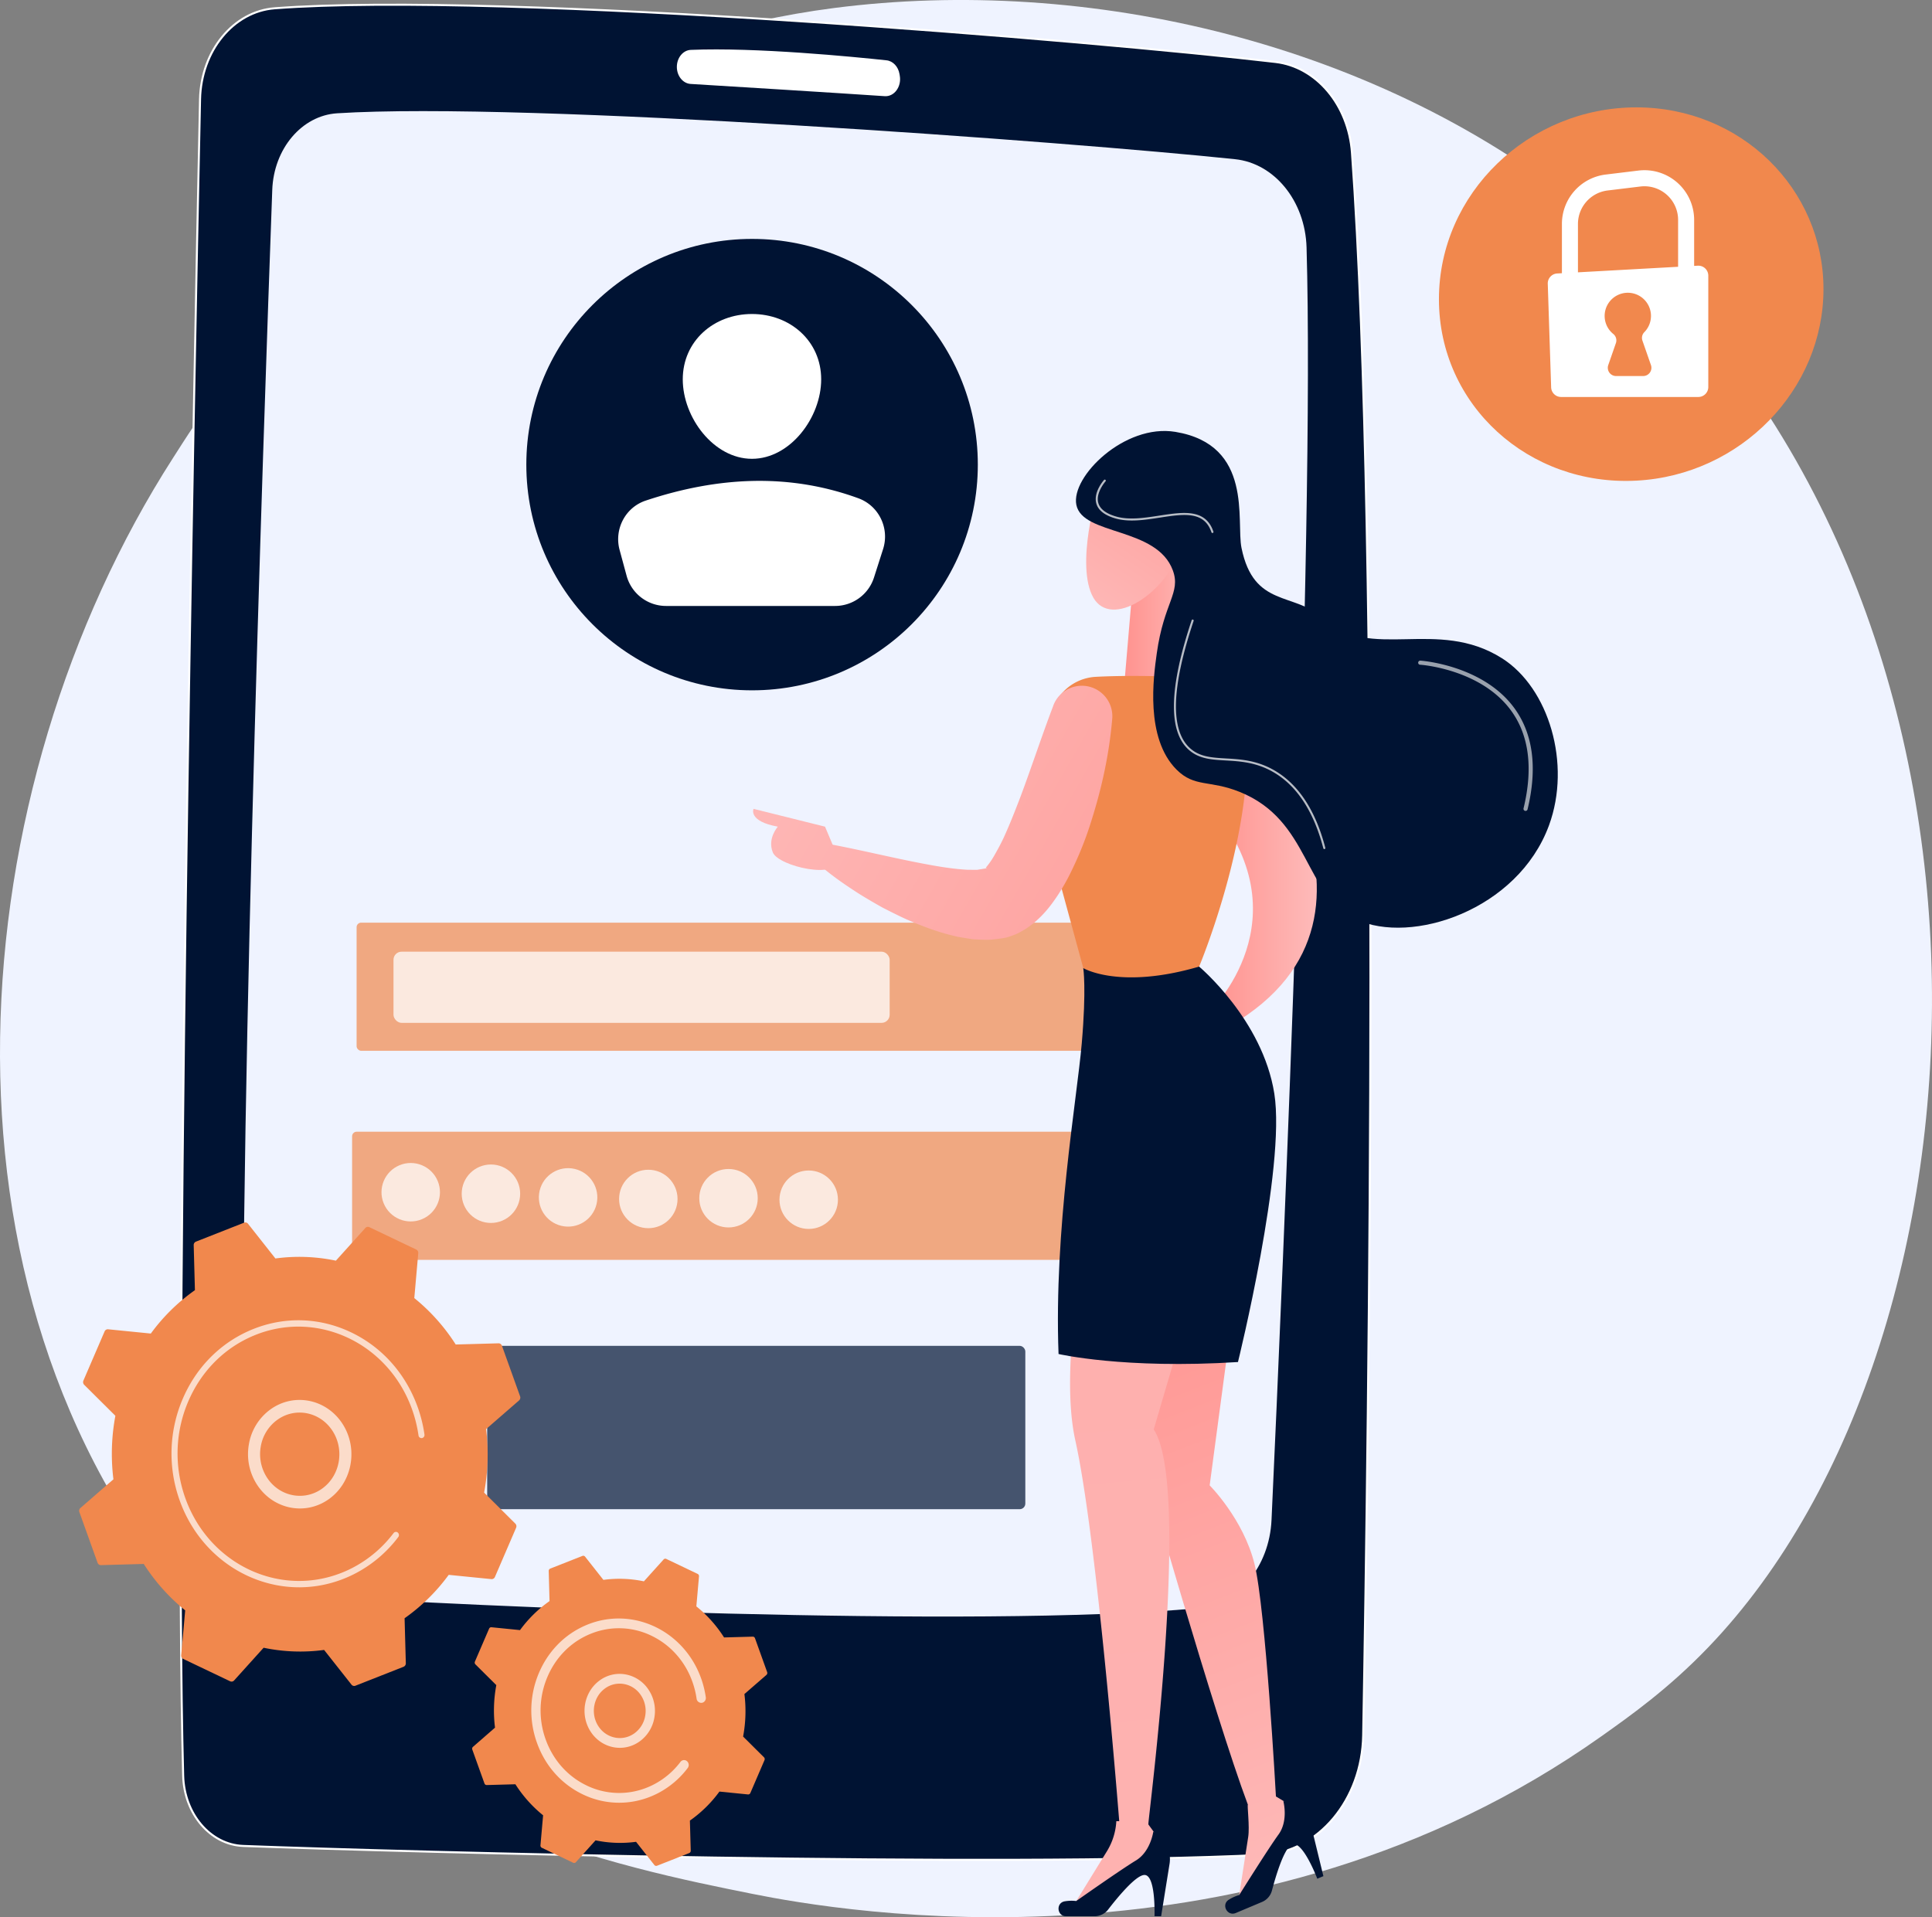 <svg xmlns="http://www.w3.org/2000/svg" xmlns:xlink="http://www.w3.org/1999/xlink" viewBox="0 0 2862.76 2841.31"><rect x="0" y="0" width="2862.76" height="2841.31" fill="#808080" stroke="none"/><defs><linearGradient id="linear-gradient" x1="-5865.72" y1="3240.68" x2="-5491.11" y2="2276.31" gradientTransform="matrix(-1, 0, 0, 1, -3446.32, 0)" gradientUnits="userSpaceOnUse"><stop offset="0" stop-color="#febbba"/><stop offset="1" stop-color="#ff928e"/></linearGradient><linearGradient id="linear-gradient-2" x1="-5871.41" y1="6342.63" x2="-4633.28" y2="-8127.98" xlink:href="#linear-gradient"/><linearGradient id="linear-gradient-3" x1="-5826.9" y1="1715.06" x2="-5668.12" y2="1715.06" xlink:href="#linear-gradient"/><linearGradient id="linear-gradient-4" x1="-5653.49" y1="1360.77" x2="-5540.72" y2="1360.77" gradientTransform="matrix(-1, 0, 0, 1, -3875.69, -442.18)" xlink:href="#linear-gradient"/><linearGradient id="linear-gradient-5" x1="-4991.83" y1="1425.07" x2="-5967.19" y2="1983.83" xlink:href="#linear-gradient"/><linearGradient id="linear-gradient-6" x1="-4894.91" y1="1594.24" x2="-5870.27" y2="2153" xlink:href="#linear-gradient"/><linearGradient id="linear-gradient-7" x1="-5465.66" y1="1360.73" x2="-5684.81" y2="1040.27" xlink:href="#linear-gradient"/></defs><g id="Illustration"><path d="M2960.3,2883.83C2901.52,2945,2845.9,2984.4,2802,3015.54,2285.38,3381.7,1674.15,3275,1544.24,3248.9c-191.83-38.49-562.63-112.89-830.71-424.33C307.94,2353.38,371.09,1611,685.69,1121c57.55-89.64,361.52-587.13,979.34-666.91,373.9-48.29,809.75,49.09,1125.38,310.32C3452.94,1312.78,3405.77,2420.54,2960.3,2883.83Z" transform="translate(-429.38 -442.18)" fill="#eff3ff"/><path d="M725.79,589.3c-9.29,438-39.39,1949-25,2484.46,1.52,56.73,40.39,102.25,88.88,104.11,239.82,9.18,1119,32.45,1511.24,13.2,81.7-4,146.67-81.43,148.37-177.07,8.15-459.79,26.14-1753-16.61-2345.39-5.12-71-52.74-127.5-113.33-134.6-261.17-30.56-1144.11-105.27-1483-79.55C775.2,459.1,727.3,517.67,725.79,589.3Z" transform="translate(-429.38 -442.18)" fill="#001333" stroke="#fff" stroke-miterlimit="10" stroke-width="3"/><path d="M832.79,723.69c-12.91,353.57-53.62,1529.8-40.7,1964.74,1.89,63.58,44.72,115,99,118.7,223.5,15.3,986,49,1313.84,18.33,59-5.53,105.35-61.38,108.54-130.56,16.61-360.71,64.31-1455.94,51.92-1886-2-68.61-47.41-124.64-105.85-130.78-241.79-25.4-1052.06-85.83-1330.63-68.05C876.62,613.4,835,662.48,832.79,723.69Z" transform="translate(-429.38 -442.18)" fill="#eff3ff"/><path d="M1432.31,541.35h0c0,13.44,9,24.53,20.42,25.23,56.65,3.47,216.21,13.29,287.53,18.13,14.06,1,25.09-13.83,22.43-30l-.46-2.76c-1.82-11-9.65-19.35-19.21-20.37-48.21-5.17-193.66-19.5-290-15.47C1441.41,516.58,1432.31,527.8,1432.31,541.35Z" transform="translate(-429.38 -442.18)" fill="#fff"/><circle cx="1114.39" cy="688.56" r="334.5" fill="#001333"/><path d="M1646.18,1004.35c0,56.64-45.92,117.79-102.56,117.79s-102.55-61.15-102.55-117.79,45.91-96.82,102.55-96.82S1646.18,947.71,1646.18,1004.35Z" transform="translate(-429.38 -442.18)" fill="#fff"/><path d="M1416.35,1340.21h250.36a60.6,60.6,0,0,0,57.71-42.14l13.47-42.1c9.87-30.83-6.17-64.21-36.57-75.33-101.89-37.25-207.24-32.47-315.16,3.44-30.24,10.06-47,42.4-38.67,73.15l10.37,38.24A60.61,60.61,0,0,0,1416.35,1340.21Z" transform="translate(-429.38 -442.18)" fill="#fff"/><g opacity="0.71"><rect x="528.39" y="1367.38" width="1234.32" height="189.9" rx="6.75" fill="#f1884d"/><rect x="521.73" y="1677.21" width="1234.32" height="189.9" rx="6.75" fill="#f1884d"/><rect x="721.9" y="1994.54" width="797.38" height="242.1" rx="8.33" fill="#001333"/></g><rect x="583.07" y="1410.39" width="735.19" height="105.5" rx="12" fill="#fff" opacity="0.75"/><g opacity="0.75"><circle cx="1037.98" cy="2209.06" r="43.31" transform="translate(-1195.74 123.19) rotate(-22.5)" fill="#fff"/><circle cx="727.44" cy="1769.1" r="43.31" fill="#fff"/><circle cx="1271.19" cy="2216.83" r="43.31" transform="translate(-1607.77 2502.51) rotate(-76.72)" fill="#fff"/><circle cx="960.65" cy="1776.87" r="43.31" fill="#fff"/><circle cx="1079.48" cy="1775.76" r="43.31" fill="#fff"/><circle cx="1198.31" cy="1777.98" r="43.31" fill="#fff"/></g><path d="M2122.28,2361.55,2255,2394.72l-33.17,248.79s49.76,49.76,66.34,116.1S2320,3104.53,2320,3104.53l31.49,19,3.82,15.89-91.59,123.16,15.19-98c2.41-15.56-1.77-47.12-.46-47.78-49.75-132.69-156.19-506.47-156.19-506.47Z" transform="translate(-429.38 -442.18)" fill="url(#linear-gradient)"/><path d="M2083.51,3141.16c1.44,0,2.85.09,4.29,0-6.41-80-35.71-432-65-564-33.17-149.28,49.76-447.83,49.76-447.83l149.28,149.28-82.93,282c56.83,85.25-9.27,584.48-7.85,584.26l-.09,1.11,21.64,29.75-2.63,16.13-132.19,78,52-84.47A94.77,94.77,0,0,0,2083.51,3141.16Z" transform="translate(-429.38 -442.18)" fill="url(#linear-gradient-2)"/><path d="M2251.41,1467.3s290.64,327.56,0,495.52l-29.61-21.44s144.29-138.18,0-307.32Z" transform="translate(-429.38 -442.18)" fill="url(#linear-gradient-3)"/><path d="M2009,3282.07h42.19a25.37,25.37,0,0,0,20.15-9.88c13.16-17.09,40.4-50.43,53.43-51.29,17.54-1.18,15.3,61.17,15.3,61.17h9.83l12.45-77.47a45.86,45.86,0,0,0-24.07-47.94h0s-4,29.65-25.75,42.76-88.46,60.08-88.46,60.08a60.39,60.39,0,0,0-17.14.46C1993.66,3262.36,1995.51,3282.07,2009,3282.07Z" transform="translate(-429.38 -442.18)" fill="#001333"/><path d="M2260.46,3277.27l38.88-16.36a25.38,25.38,0,0,0,14.75-16.93c5.5-20.85,17.68-62.15,29.35-68,15.72-7.88,37.83,50.46,37.83,50.46l9.06-3.81-18.57-76.25a45.85,45.85,0,0,0-40.77-34.85h0s7.8,28.88-7.15,49.4-58.25,89.69-58.25,89.69a60,60,0,0,0-15.62,7.07C2238.63,3265.06,2248,3282.51,2260.46,3277.27Z" transform="translate(-429.38 -442.18)" fill="#001333"/><path d="M2034.51,1876.94s4.88,29.89-2.27,112.08-41.31,275.16-34.35,459.79c0,0,97.11,22.63,265.85,11.91,0,0,71.2-288.26,53.86-397.85s-111.45-188.2-111.45-188.2Z" transform="translate(-429.38 -442.18)" fill="#001333"/><polygon points="1676.89 885.54 1665.02 1025.11 1777.8 1025.11 1749.76 812.06 1676.89 885.54" fill="url(#linear-gradient-4)"/><path d="M2240.58,1448c-38.92-2.15-125.94-6.12-187.59-2.76a71.61,71.61,0,0,0-66.28,56.87l-15,72.06a173.5,173.5,0,0,0,2.45,81.07l60.39,221.7s53.71,32.28,171.64-2.27c0,0,103.56-247,61.17-404.93A29.36,29.36,0,0,0,2240.58,1448Z" transform="translate(-429.38 -442.18)" fill="#f1884d"/><path d="M1989.66,1489.19C1973,1533,1958,1578.83,1941.92,1621.8c-8.19,21.51-16.51,42.6-25.4,62-4.5,9.64-9.44,18.5-14,26.54a116.63,116.63,0,0,1-12.31,17.61c-.52.45,1.23.8,1.81.83.35,0-11.23,1.9-14.78,2.49l-13.88-.08c-19.9-1-42.44-4.53-65.05-8.92-45.59-8.51-93-20.44-141.67-29.47l-.38-.07a17.15,17.15,0,0,0-14.46,29.74c19.63,17.28,40.43,31.47,62,45.28,10.86,6.64,21.92,13.15,33.15,19.4,11.46,5.84,22.94,11.73,34.87,17.17,24,10.47,48.84,20.11,77.43,26.3,7.51,1.26,14.93,2.58,22.66,3.62,8.67.3,16.54,1.07,26,.52,5-.5,10.08-1.12,15.12-1.85a68.81,68.81,0,0,0,7.92-1.42q5.19-1.56,10.3-3.48c7.1-2.54,11.69-5.63,17.45-8.84,4.79-3.15,9.16-6.45,13.39-9.84,15.63-13.31,25.34-26.52,33.89-39.21a309.41,309.41,0,0,0,21.36-37.82,515.49,515.49,0,0,0,29.39-74.29c15.63-49.7,26.23-98.54,30.7-150.42a45.17,45.17,0,0,0-87.22-20Z" transform="translate(-429.38 -442.18)" fill="url(#linear-gradient-5)"/><path d="M1672,1715.06l-20.13-47.77-105.92-26.39s-8.47,18.36,36,26.39c0,0-15.89,17.56-7.42,38.22S1673,1746.85,1672,1715.06Z" transform="translate(-429.38 -442.18)" fill="url(#linear-gradient-6)"/><path d="M2058.52,1166.53c-4,2.37-35.75,114.27-9.17,161.19s107.78-5.63,129.78-73.48S2165.79,1103.27,2058.52,1166.53Z" transform="translate(-429.38 -442.18)" fill="url(#linear-gradient-7)"/><path d="M2269,1254.24c18.21,89.23,78.55,64.81,121.29,104.51,69.26,64.33,168.35-2,264.68,59,69.54,44,103,156.62,69.68,247.53-46.23,125.92-204.19,177.71-286,139.36-78.24-36.66-67.1-146.44-172.36-188.86-44.69-18-66.75-6.31-93.51-33-46.86-46.73-34.21-137.42-29.34-172.35,10.57-75.81,36-89.54,23.83-122.86-23.62-64.8-133.83-51.43-143-97.18-8.36-41.66,71.52-120.62,146.69-108.18C2287.16,1101.44,2260.83,1214.49,2269,1254.24Z" transform="translate(-429.38 -442.18)" fill="#001333"/><path d="M2689.86,1643.94a3,3,0,0,0,3-2.33c14.89-61.82,8.14-112.52-20.09-150.69-46.84-63.36-137.87-69.63-138.78-69.68a3.09,3.09,0,0,0-3.22,2.86,3,3,0,0,0,2.85,3.22c.89,0,89.16,6.18,134.28,67.25,27.09,36.65,33.49,85.65,19,145.61a3.06,3.06,0,0,0,2.25,3.68A3.43,3.43,0,0,0,2689.86,1643.94Z" transform="translate(-429.38 -442.18)" fill="#fff" opacity="0.6"/><path d="M2391.71,1700.53a1.74,1.74,0,0,0,.39,0,1.53,1.53,0,0,0,1.09-1.86c-14.51-55.65-40-94.3-75.64-114.88-26-15-50.27-16.37-71.72-17.6-20.67-1.19-38.53-2.22-52.91-15-29.71-26.42-28-90,5.12-188.82a1.52,1.52,0,0,0-2.89-1c-33.53,100.13-35,164.74-4.25,192.05,15.17,13.49,33.51,14.55,54.76,15.77s45,2.59,70.37,17.2c34.95,20.15,59.92,58.18,74.21,113A1.52,1.52,0,0,0,2391.71,1700.53Z" transform="translate(-429.38 -442.18)" fill="#fff" opacity="0.72"/><path d="M2225.86,1232.1a1.4,1.4,0,0,0,.49-.08,1.52,1.52,0,0,0,1-1.93c-11.53-34.3-44.75-29.2-79.95-23.79-22.28,3.42-45.31,7-64.85,1.17-14.57-4.32-23.23-11-25.74-19.91-4.27-15.14,10.7-32,10.85-32.19a1.52,1.52,0,0,0-2.26-2c-.67.74-16.24,18.27-11.52,35,2.8,10,12.16,17.37,27.8,22,20.21,6,43.57,2.4,66.18-1.07,35.33-5.43,65.88-10.13,76.6,21.76A1.52,1.52,0,0,0,2225.86,1232.1Z" transform="translate(-429.38 -442.18)" fill="#fff" opacity="0.72"/><path d="M2561.54,885.59c0-157,133-284.31,292.64-284.29,154.9,0,277.16,120.59,277.16,269.32s-122.26,275.72-277.16,283.88C2694.55,1162.91,2561.54,1042.61,2561.54,885.59Z" transform="translate(-429.38 -442.18)" fill="#f1884d"/><path d="M2588.24,884.89c0-142.32,120.55-257.67,265.21-257.65,140.39,0,251.19,109.29,251.19,244.08s-110.8,249.88-251.19,257.28C2708.79,1136.22,2588.24,1027.2,2588.24,884.89Z" transform="translate(-429.38 -442.18)" fill="#f1884d"/><path d="M2767.53,868.75h-23.77V774a73.74,73.74,0,0,1,64.78-73.13l48.6-5.91a73.67,73.67,0,0,1,82.55,73.13v82.69h-23.77V768.12A49.89,49.89,0,0,0,2860,718.59l-48.59,5.9A50,50,0,0,0,2767.53,774Z" transform="translate(-429.38 -442.18)" fill="#fff"/><path d="M2736.73,847.48l208.35-11.54a14.76,14.76,0,0,1,15.58,14.74v165.06a14.76,14.76,0,0,1-14.76,14.76H2742.56a14.76,14.76,0,0,1-14.76-14.28l-5-153.52A14.77,14.77,0,0,1,2736.73,847.48Z" transform="translate(-429.38 -442.18)" fill="#fff"/><path d="M2875.69,983.22,2863.08,947a12.12,12.12,0,0,1,2.76-12.51,34.33,34.33,0,1,0-46.05,2.56,12.24,12.24,0,0,1,4,13.52l-11.37,32.69A12.24,12.24,0,0,0,2824,999.47h40.19A12.23,12.23,0,0,0,2875.69,983.22Z" transform="translate(-429.38 -442.18)" fill="#f1884d"/><path d="M1194.11,2706.4a5.68,5.68,0,0,0-1.17-6.25l-46.2-45.92a305.09,305.09,0,0,0,2.88-94.11l48.85-42.48a5.65,5.65,0,0,0,1.55-6.15l-26.91-74.95a5.24,5.24,0,0,0-5-3.56l-63.47,1.76a286.33,286.33,0,0,0-61.37-68.8l5.87-66.43a5.55,5.55,0,0,0-3-5.51l-69.44-33.14a5,5,0,0,0-6,1.22l-43.61,48.41a263.81,263.81,0,0,0-89.62-3.25l-40.55-51.41a5.08,5.08,0,0,0-5.86-1.64l-71.3,28.08a5.46,5.46,0,0,0-3.37,5.28l1.82,66.66a281.81,281.81,0,0,0-65.36,64.3l-63.26-6.32a5.18,5.18,0,0,0-5.24,3.19l-31.39,72.85a5.69,5.69,0,0,0,1.18,6.25l46.2,45.92a304.84,304.84,0,0,0-2.89,94.12L548.57,2677a5.67,5.67,0,0,0-1.55,6.15l26.91,75a5.26,5.26,0,0,0,5,3.56l63.46-1.76a286.37,286.37,0,0,0,61.38,68.8l-5.87,66.43a5.54,5.54,0,0,0,3,5.51l69.44,33.14a5,5,0,0,0,5.94-1.22L820,2884.14a263.57,263.57,0,0,0,89.62,3.25l40.56,51.41a5.07,5.07,0,0,0,5.86,1.64l71.29-28.08a5.47,5.47,0,0,0,3.38-5.28l-1.83-66.66a281.85,281.85,0,0,0,65.37-64.3l63.26,6.32a5.16,5.16,0,0,0,5.23-3.19Z" transform="translate(-429.38 -442.18)" fill="#f1884d"/><path d="M942.13,2561.68c16.63,35.15,6.7,78.79-24.84,101.77-34.67,25.26-82.5,16.14-106.63-20.33a83.18,83.18,0,0,1-12.54-60.18,80.12,80.12,0,0,1,31.64-51.76c34.66-25.26,82.49-16.14,106.63,20.33A82.58,82.58,0,0,1,942.13,2561.68Zm-121.25,62.88a63.21,63.21,0,0,0,4.44,7.88c18.5,28,55.18,34.95,81.76,15.59s33.16-57.88,14.64-85.84-55.18-35-81.75-15.59a61.48,61.48,0,0,0-24.26,39.69A64.05,64.05,0,0,0,820.88,2624.56Z" transform="translate(-429.38 -442.18)" fill="#fff" opacity="0.7"/><path d="M1040.47,2508.68q4.29,9.06,7.74,18.65h0q1.1,3,2.08,6.08a207.07,207.07,0,0,1,7.44,30.72c0,.14,0,.28.07.42.06.4.13.8.19,1.21.12.78.23,1.57.34,2.35a4.73,4.73,0,0,1-2.42,4.89,4.62,4.62,0,0,1-1.33.44,4.53,4.53,0,0,1-5.08-4,197.84,197.84,0,0,0-9.65-38.85c-22.44-62.54-73.29-105.32-131.33-118.24a170.24,170.24,0,0,0-99.88,7.89,178.4,178.4,0,0,0-16.92,7.71c-36.85,19.18-66,50.84-83.21,90.72a195.84,195.84,0,0,0-4.37,144.14c35,97.34,138.65,146.8,231.21,110.35a174.56,174.56,0,0,0,16.7-7.62,180.15,180.15,0,0,0,60.51-51.34,4.59,4.59,0,0,1,1.51-1.28,4.29,4.29,0,0,1,4.77.54,4.85,4.85,0,0,1,.72,6.59A189.06,189.06,0,0,1,956,2774a183.57,183.57,0,0,1-17.54,8c-97.17,38.27-206.06-13.73-242.72-115.84a205.53,205.53,0,0,1,4.59-151.32c18-41.87,48.67-75.11,87.35-95.24a187.66,187.66,0,0,1,17.77-8.1c47.07-18.54,98.24-16.7,144.08,5.18C989.49,2435.72,1021.21,2468,1040.47,2508.68Z" transform="translate(-429.38 -442.18)" fill="#fff" opacity="0.7"/><path d="M1562.19,3050.67a3.8,3.8,0,0,0-.78-4.18l-30.92-30.72a203.8,203.8,0,0,0,1.93-63l32.69-28.42a3.8,3.8,0,0,0,1-4.12l-18-50.15a3.51,3.51,0,0,0-3.37-2.38l-42.47,1.18a191.67,191.67,0,0,0-41.06-46.05l3.92-44.45a3.69,3.69,0,0,0-2-3.68l-46.47-22.18a3.35,3.35,0,0,0-4,.82l-29.19,32.39a176.61,176.61,0,0,0-60-2.18l-27.14-34.4a3.4,3.4,0,0,0-3.92-1.09l-47.71,18.79a3.66,3.66,0,0,0-2.26,3.53l1.22,44.61a188.67,188.67,0,0,0-43.74,43l-42.33-4.23a3.46,3.46,0,0,0-3.5,2.13l-21,48.76a3.82,3.82,0,0,0,.79,4.18l30.92,30.72a203.8,203.8,0,0,0-1.93,63L1130.23,3031a3.76,3.76,0,0,0-1,4.11l18,50.15a3.49,3.49,0,0,0,3.37,2.38l42.46-1.17a192.06,192.06,0,0,0,41.07,46l-3.92,44.45a3.69,3.69,0,0,0,2,3.68l46.46,22.18a3.37,3.37,0,0,0,4-.81l29.18-32.4a176.67,176.67,0,0,0,60,2.18l27.14,34.4a3.4,3.4,0,0,0,3.92,1.09l47.71-18.79a3.67,3.67,0,0,0,2.26-3.53l-1.23-44.61a188.28,188.28,0,0,0,43.74-43l42.33,4.23a3.46,3.46,0,0,0,3.51-2.13Z" transform="translate(-429.38 -442.18)" fill="#f1884d"/><path d="M1394.44,2953.48a56.92,56.92,0,0,1,4.59,34,54.57,54.57,0,0,1-21.55,35.26c-23.61,17.21-56.19,11-72.63-13.84s-10.6-59.06,13-76.26a49.76,49.76,0,0,1,39-8.87,51.79,51.79,0,0,1,33.62,22.72A56.23,56.23,0,0,1,1394.44,2953.48Zm-81.14,42.06a40.2,40.2,0,0,0,2.87,5.1c12.09,18.27,36.06,22.84,53.43,10.18a40.18,40.18,0,0,0,15.85-25.93,41.75,41.75,0,0,0-6.28-30.16h0a38.13,38.13,0,0,0-24.73-16.71,36.61,36.61,0,0,0-28.7,6.52C1309.94,2956.05,1305,2977.92,1313.3,2995.54Z" transform="translate(-429.38 -442.18)" fill="#fff" opacity="0.7"/><path d="M1462.94,2916.68q2.91,6.17,5.28,12.73a142.93,142.93,0,0,1,6.8,26.9l.18,1.23a7.34,7.34,0,0,1-3.74,7.55,6.56,6.56,0,0,1-2.06.67,7,7,0,0,1-7.84-6.11,127.29,127.29,0,0,0-6.25-25.15h0c-.16-.45-.32-.89-.49-1.33a121.19,121.19,0,0,0-33-48.75,116.59,116.59,0,0,0-26.38-17.7l-.23-.12-.72-.34a110.36,110.36,0,0,0-88.85-3.2,116.66,116.66,0,0,0-11,5c-23.86,12.42-42.74,32.91-53.87,58.74a126.76,126.76,0,0,0-2.83,93.3c11,30.49,32.56,54.75,60.83,68.25a110.36,110.36,0,0,0,88.85,3.19,112,112,0,0,0,10.81-4.93,116.61,116.61,0,0,0,39.17-33.23,6.87,6.87,0,0,1,2.34-2,6.61,6.61,0,0,1,7.35.82,7.49,7.49,0,0,1,1.12,10.18,130.55,130.55,0,0,1-43.82,37.2,128.13,128.13,0,0,1-12.1,5.51,123.48,123.48,0,0,1-99.41-3.57c-31.62-15.1-55.81-42.18-68-76.35a141.78,141.78,0,0,1,3.16-104.39c12.44-28.89,33.58-51.82,60.27-65.71a130.47,130.47,0,0,1,12.25-5.59C1363.63,2824.73,1433.61,2854.73,1462.94,2916.68Z" transform="translate(-429.38 -442.18)" fill="#fff" opacity="0.7"/></g></svg>